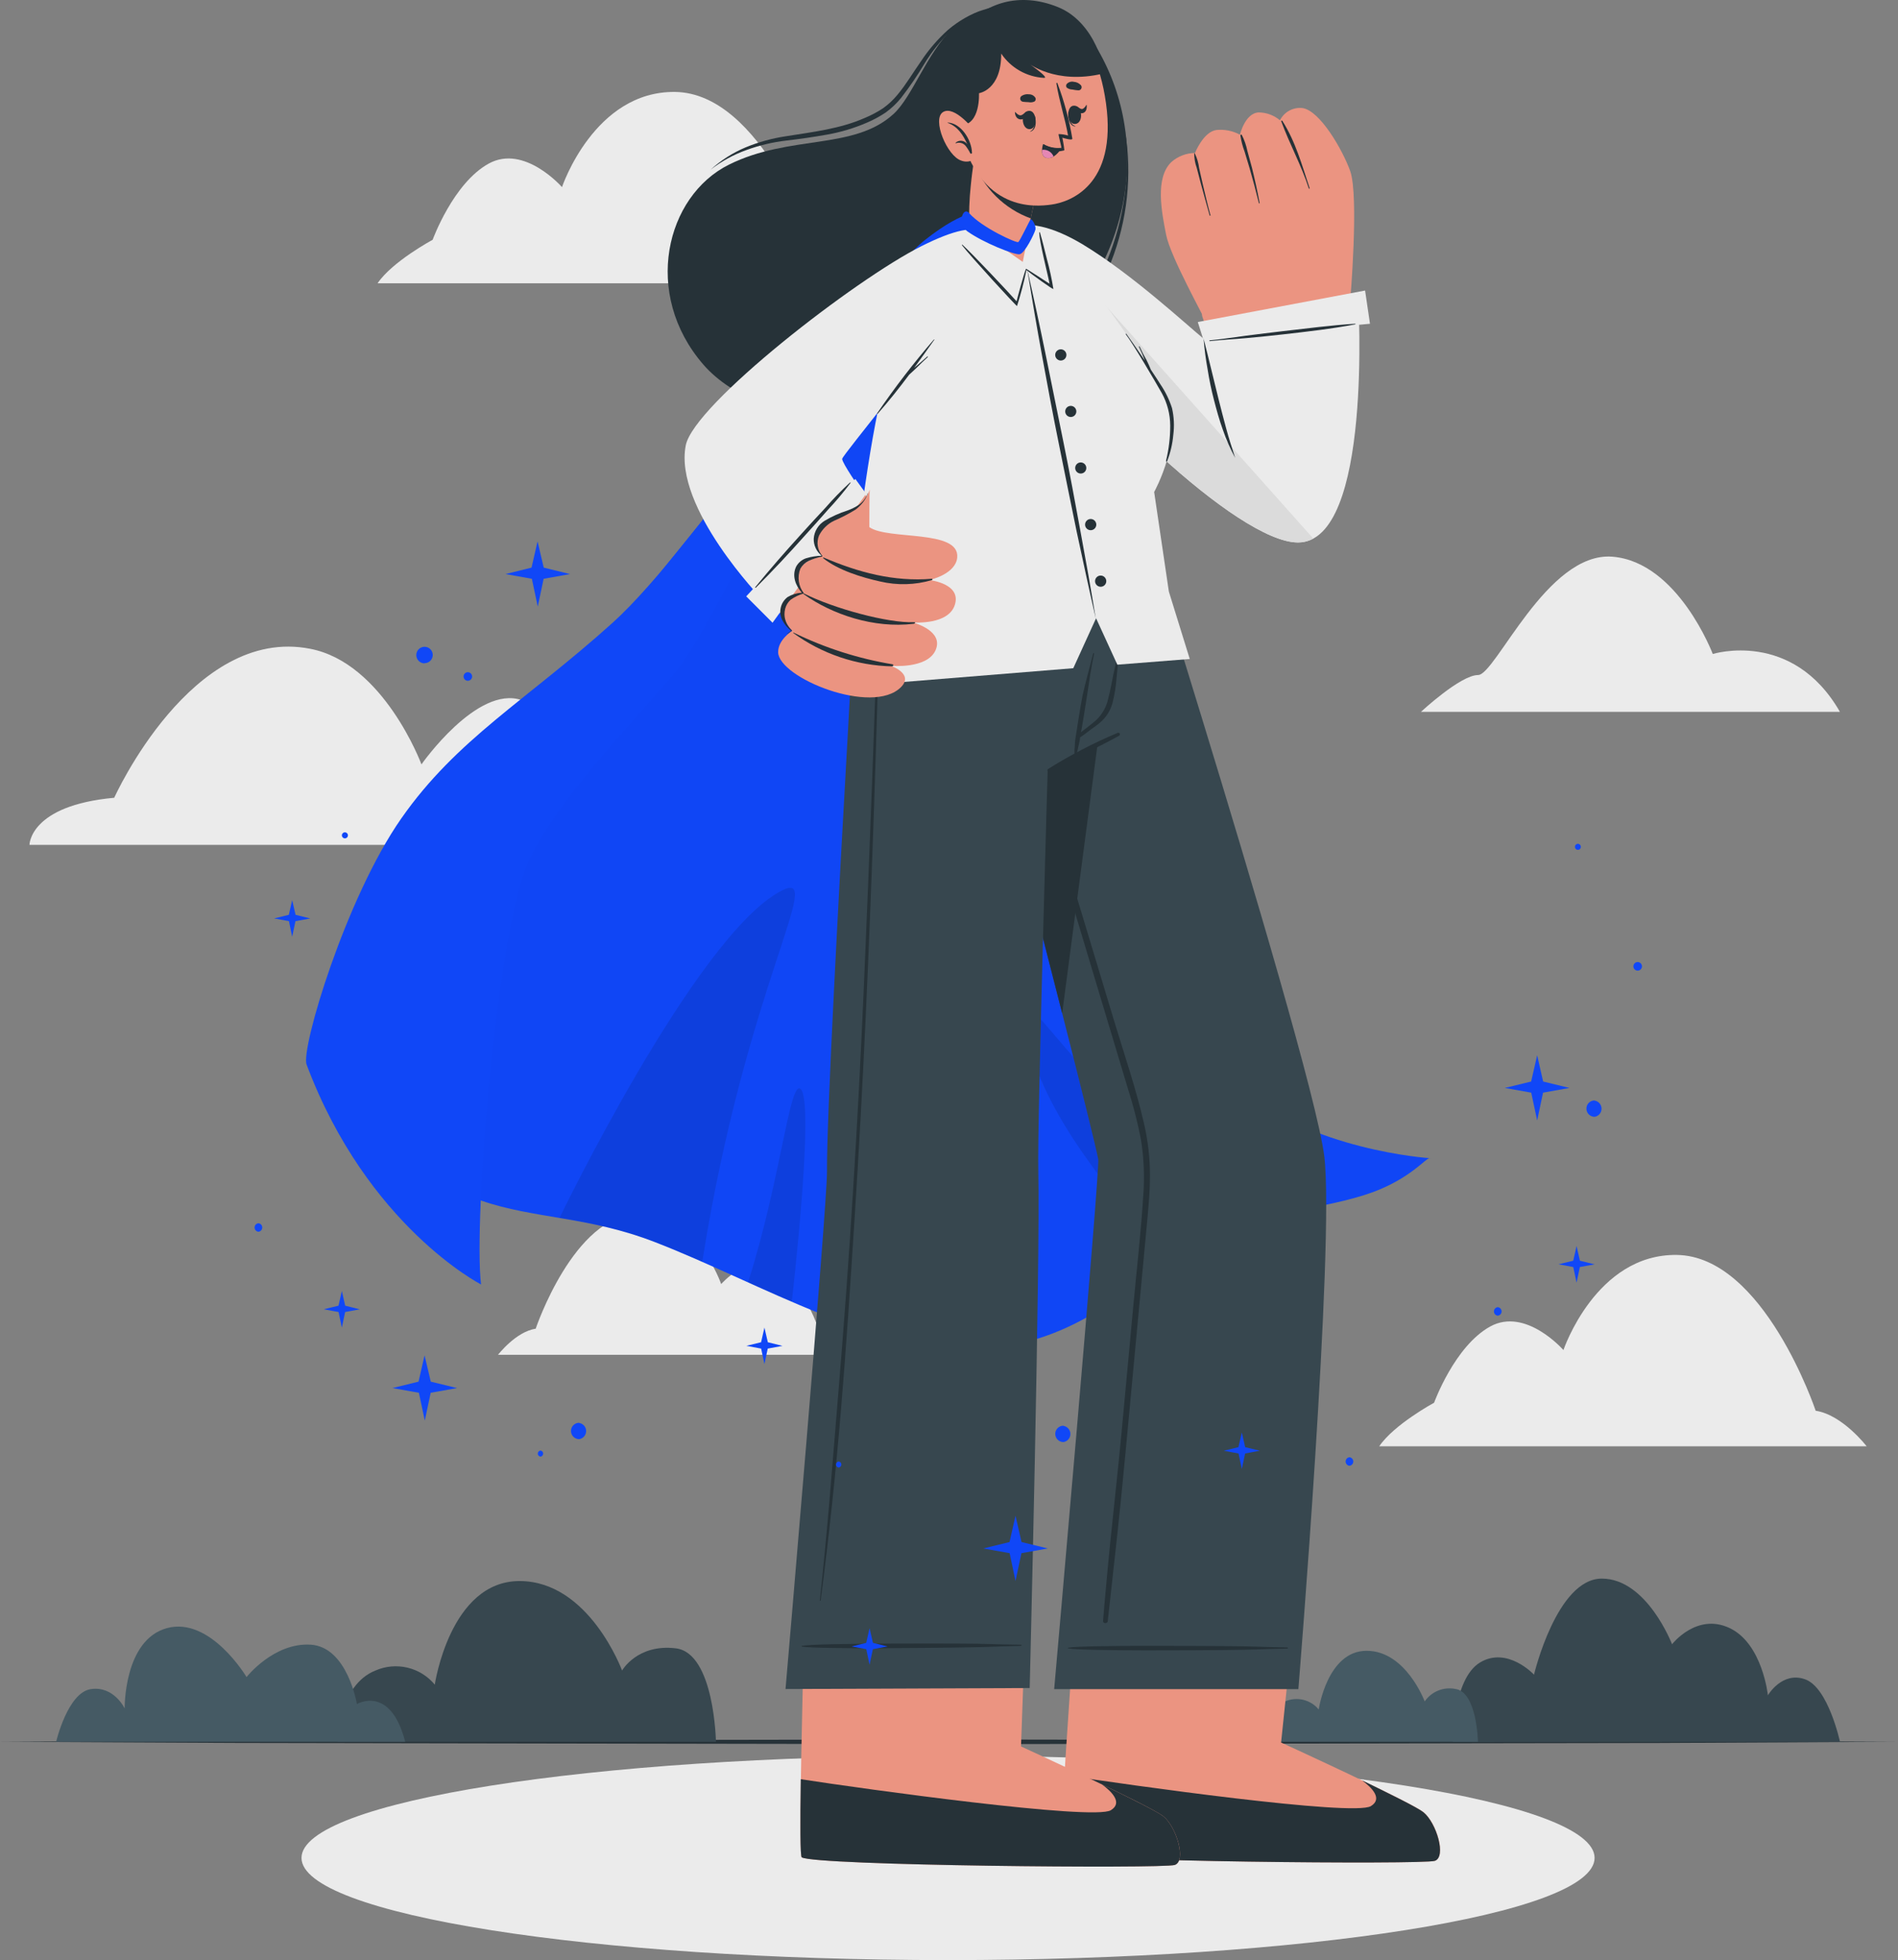 <svg width="678" height="700" viewBox="0 0 678 700" fill="none" xmlns="http://www.w3.org/2000/svg">
<rect x="0" y="0" width="678" height="700" fill="#808080" stroke="none"/>
<path d="M492.696 516.501H666.794C666.794 516.501 658.133 505.233 648.597 503.82C648.597 503.82 630.098 448.557 598.951 448.17C570.075 447.8 558.487 482.142 558.487 482.142C558.487 482.142 545.033 466.737 532.319 473.733C519.604 480.729 512.289 500.944 512.289 500.944C512.289 500.944 497.909 508.748 492.696 516.501Z" fill="#EBEBEB"/>
<path d="M230.691 301.72H10.528C10.528 301.72 10.528 287.661 40.8 284.902C40.8 284.902 68.483 223.416 110.763 231.691C137.099 236.736 150.554 272.979 150.554 272.979C150.554 272.979 170.449 244.523 186.359 250.039C202.269 255.555 211.72 285.827 211.72 285.827C211.72 285.827 228.202 293.782 230.691 301.72Z" fill="#EBEBEB"/>
<path d="M657.258 254.227H507.58C507.58 254.227 521.707 241.076 527.98 241.076C534.253 241.076 552.584 196.929 575.995 198.813C599.405 200.696 611.833 233.558 611.833 233.558C611.833 233.558 640.289 224.645 657.258 254.227Z" fill="#EBEBEB"/>
<path d="M305.917 483.841H177.899C177.899 483.841 184.273 475.55 191.354 474.524C191.354 474.524 204.993 433.892 227.848 433.589C249.089 433.32 257.616 458.58 257.616 458.58C257.616 458.58 267.454 447.262 276.856 452.442C286.257 457.622 291.571 472.438 291.571 472.438C291.571 472.438 302.082 478.14 305.917 483.841Z" fill="#EBEBEB"/>
<path d="M134.879 101.168H308.978C308.978 101.168 300.316 89.9 290.781 88.487C290.781 88.487 272.281 33.224 241.151 32.837C212.258 32.467 200.755 66.826 200.755 66.826C200.755 66.826 187.301 51.421 174.586 58.417C161.872 65.413 154.556 85.628 154.556 85.628C154.556 85.628 140.093 93.415 134.879 101.168Z" fill="#EBEBEB"/>
<path d="M338.661 700C466.216 700 569.62 683.661 569.62 663.505C569.62 643.35 466.216 627.011 338.661 627.011C211.105 627.011 107.701 643.35 107.701 663.505C107.701 683.661 211.105 700 338.661 700Z" fill="#EBEBEB"/>
<path d="M0 622.049L84.678 621.645L169.339 621.494L338.661 621.208L507.983 621.494L592.644 621.645L677.322 622.049L592.644 622.469L507.983 622.604L338.661 622.89L169.339 622.604L84.678 622.453L0 622.049Z" fill="#263238"/>
<path d="M255.749 622.049H120.517C120.517 622.049 120.819 601.868 134.122 596.587C137.723 595.013 141.739 594.654 145.562 595.564C149.385 596.474 152.807 598.604 155.313 601.632C155.313 601.632 160.728 564.633 185.585 564.633C210.442 564.633 222.214 596.587 222.214 596.587C222.214 596.587 227.663 586.984 241.437 588.666C255.211 590.347 255.749 622.049 255.749 622.049Z" fill="#37474F"/>
<path d="M657.275 622.049C657.275 622.049 653.121 602.709 644.846 599.732C636.572 596.755 631.527 605.433 631.527 605.433C631.527 605.433 629.609 586.984 617.837 581.418C606.064 575.851 597.286 587.203 597.286 587.203C597.286 587.203 588.288 563.759 572.193 563.759C556.099 563.759 547.976 598.067 547.976 598.067C547.976 598.067 538.474 587.842 528.702 593.711C518.931 599.581 518.965 622.133 518.965 622.133L657.275 622.049Z" fill="#37474F"/>
<path d="M144.751 622.05H20.047C20.047 622.05 24.167 604.475 32.425 603.231C40.682 601.986 44.534 610.126 44.534 610.126C44.534 610.126 44.164 585.606 59.67 581.435C75.176 577.264 88.075 598.925 88.075 598.925C88.075 598.925 97.762 586.564 110.947 587.355C124.132 588.145 127.496 608.562 127.496 608.562C127.496 608.562 139.437 601.482 144.751 622.05Z" fill="#455A64"/>
<path d="M527.946 622.049H451.34C451.34 622.049 451.525 610.646 459.06 607.619C461.102 606.73 463.378 606.53 465.545 607.048C467.711 607.567 469.65 608.777 471.068 610.495C471.068 610.495 474.128 589.54 488.171 589.54C502.214 589.54 508.925 607.619 508.925 607.619C510.114 605.892 511.783 604.55 513.725 603.758C515.667 602.967 517.798 602.76 519.856 603.163C527.626 604.188 527.946 622.049 527.946 622.049Z" fill="#455A64"/>
<path d="M392.074 17.582C411.65 51.218 405.024 97.921 364.358 129.454C327.359 158.145 271.86 153.941 251.242 130.194C229.378 104.967 237.787 70.037 260.39 58.802C282.17 47.972 304.874 53.757 319.152 40.74C325.98 34.501 330.706 19.583 340.393 9.913C351.207 -0.85 379.478 -3.995 392.074 17.582Z" fill="#263238"/>
<path d="M277.477 148.341C292.703 153.173 308.908 154.053 324.567 150.897C340.286 147.677 355.052 140.881 367.722 131.036C380.609 121.405 390.67 108.486 396.85 93.633C402.732 78.733 404.476 62.52 401.895 46.711C403.736 62.461 401.525 78.421 395.471 93.078C392.378 100.317 388.322 107.105 383.413 113.259C378.478 119.378 372.8 124.858 366.511 129.572C360.282 134.368 353.568 138.5 346.481 141.9C332.208 148.661 316.56 152.018 300.77 151.705C292.893 151.595 285.063 150.464 277.477 148.341Z" fill="#263238"/>
<path d="M253.848 60.586C257.723 57.587 262.048 55.219 266.663 53.573C271.236 51.902 275.989 50.773 280.824 50.209C285.701 49.638 290.578 48.948 295.439 48.074C300.367 47.203 305.176 45.758 309.767 43.768C312.084 42.778 314.302 41.573 316.394 40.169C318.448 38.68 320.297 36.927 321.893 34.956C324.921 31.045 327.712 26.956 330.252 22.712C332.782 18.551 335.834 14.731 339.333 11.343C342.878 7.974 347.011 5.284 351.526 3.405C346.809 4.967 342.44 7.429 338.661 10.654C334.965 13.976 331.71 17.757 328.973 21.905C326.131 25.941 323.659 30.196 320.565 33.879C319.049 35.717 317.296 37.346 315.351 38.723C313.341 40.04 311.213 41.166 308.994 42.086C300.148 46.022 290.276 47.132 280.622 48.679C275.722 49.42 270.928 50.747 266.344 52.631C261.756 54.553 257.531 57.243 253.848 60.586Z" fill="#263238"/>
<path d="M116.429 370.673C111.956 361.86 186.089 265.831 250.972 185.761C250.979 185.748 250.983 185.734 250.983 185.719C250.983 185.704 250.979 185.689 250.972 185.677C280.269 149.552 305.563 112.485 324.701 91.783C336.861 78.614 347.994 75.419 351.257 75.419C362.054 75.419 390.611 82.701 385.986 140.84C382.488 184.802 373.507 231.152 383.816 279.688C394.126 328.225 420.731 372.809 447.808 392.486C474.885 412.163 514.928 413.928 510.724 413.575C509.429 413.458 503.996 420.723 490.408 425.751C473.59 431.907 447.556 433.572 435.514 439.357C410.859 451.129 390.863 478.223 353.645 481.402C314.443 484.765 272.179 458.344 233.7 443.494C187.031 425.415 154.942 446.673 116.429 370.673Z" fill="#1047F7"/>
<g opacity="0.1">
<path opacity="0.1" d="M116.429 370.673C111.956 361.86 186.089 265.831 250.972 185.761C250.979 185.748 250.983 185.734 250.983 185.719C250.983 185.704 250.979 185.689 250.972 185.677C280.269 149.552 305.563 112.485 324.701 91.783C336.861 78.614 347.994 75.419 351.257 75.419C362.054 75.419 390.611 82.701 385.986 140.84C382.488 184.802 373.507 231.152 383.816 279.688C394.126 328.225 420.731 372.809 447.808 392.486C474.885 412.163 514.928 413.928 510.724 413.575C509.429 413.458 503.996 420.723 490.408 425.751C473.59 431.907 447.556 433.572 435.514 439.357C410.859 451.129 390.863 478.223 353.645 481.402C314.443 484.765 272.179 458.344 233.7 443.494C187.031 425.415 154.942 446.673 116.429 370.673Z" fill="black"/>
</g>
<path opacity="0.1" d="M250.871 450.575C245.103 448.052 239.402 445.63 233.768 443.461C222.793 439.451 211.43 436.599 199.863 434.951C199.863 434.951 248.635 334.044 278.991 318.185C295.607 309.49 266.562 351.535 250.871 450.575Z" fill="black"/>
<path opacity="0.1" d="M458.336 433.252C449.322 434.934 441.014 436.75 435.582 439.357C429.379 442.491 423.454 446.148 417.872 450.288C387.6 416.047 368.714 390.047 365.283 361.843C363.08 343.747 401.475 416.619 458.336 433.252Z" fill="black"/>
<path opacity="0.1" d="M282.859 464.836C277.629 462.6 272.415 460.262 267.218 457.924C278.755 421.934 282.018 386.045 285.903 388.837C290.141 391.897 285.903 437.491 282.859 464.836Z" fill="black"/>
<path d="M171.844 458.714C171.844 458.714 131.212 437.944 109.517 380.175C107.398 374.541 123.493 320.673 143.372 292.251C163.25 263.829 187.939 250.207 218.817 222.424C249.694 194.641 309.33 102.294 330.554 85.594C345.135 74.124 351.324 75.503 351.324 75.503C351.324 75.503 332.623 87.494 324.618 97.417C293 136.703 256.27 222.625 240.982 240.368C222.298 262.231 199.913 285.02 189.318 306.479C177.445 330.596 169.053 436.582 171.844 458.714Z" fill="#1047F7"/>
<path d="M512.524 664.565C508.285 665.944 383.85 664.817 379.276 661.841C377.594 660.747 386.692 542.787 386.692 542.787L465.871 543.292L457.63 622.302C457.63 622.302 503.795 643.391 508.521 647.192C513.247 650.993 516.778 663.186 512.524 664.565Z" fill="#EB9481"/>
<path d="M512.523 664.565C508.285 665.944 383.85 664.817 379.275 661.84C378.72 661.504 378.418 649.53 380.2 633.939C402.804 637.438 483.462 648.79 489.685 645.022C494.024 642.399 490.105 638.43 486.489 635.773C496.832 640.818 506.486 645.577 508.487 647.209C513.145 650.993 516.761 663.202 512.523 664.565Z" fill="#263238"/>
<path d="M463.802 603.247H376.568C376.568 603.247 392.999 417.527 392.309 413.962C391.435 409.404 386.288 388.735 379.427 361.826C377.274 353.418 374.97 344.353 372.548 334.918C366.057 309.573 358.875 281.875 352.636 257.758C343.268 221.65 335.953 193.598 335.953 193.598H409.867C409.867 193.598 418.495 220.91 429.342 256.446C447.035 314.198 470.68 393.679 473.069 413.003C476.802 444.301 463.802 603.247 463.802 603.247Z" fill="#37474F"/>
<path d="M459.934 588.363C446.614 588.094 450.449 587.977 437.112 587.859C430.603 587.859 387.752 587.422 381.613 588.431C381.577 588.431 381.543 588.445 381.518 588.47C381.493 588.495 381.479 588.53 381.479 588.565C381.479 588.601 381.493 588.635 381.518 588.66C381.543 588.686 381.577 588.7 381.613 588.7C387.701 589.709 430.553 589.339 437.112 589.272C450.449 589.137 446.614 589.036 459.934 588.75C459.975 588.738 460.012 588.712 460.038 588.677C460.064 588.643 460.078 588.6 460.078 588.557C460.078 588.513 460.064 588.471 460.038 588.436C460.012 588.401 459.975 588.376 459.934 588.363Z" fill="#263238"/>
<path d="M408.724 401.517C405.865 388.903 401.593 376.542 397.859 364.164C390.303 339.027 382.701 313.896 375.054 288.77C371.242 276.212 367.402 263.649 363.534 251.081C361.583 244.757 359.649 238.417 357.665 232.094C355.68 225.77 353.511 219.766 351.762 213.594C351.039 211.054 350.652 212.45 351.56 215.679C353.41 222.188 355.226 228.696 357.127 235.188C360.871 248.037 364.65 260.88 368.462 273.718C376.03 299.281 383.659 324.822 391.351 350.34C395.185 363.144 399.031 375.937 402.888 388.718C404.834 394.784 406.413 400.962 407.614 407.218C408.636 413.792 408.896 420.463 408.387 427.096C407.546 440.433 405.999 453.753 404.772 467.072C403.544 480.392 402.299 493.762 401.055 507.099C398.599 533.654 397.288 542.198 394.899 568.77C394.597 572.134 394.294 575.497 394.042 578.861C393.958 579.987 395.723 579.903 395.723 578.861C398.599 552.608 399.659 544.266 402.131 517.963C404.603 491.66 407.025 465.626 409.48 439.458C410.086 432.899 410.792 426.306 410.792 419.713C410.782 413.59 410.088 407.486 408.724 401.517Z" fill="#263238"/>
<path d="M401.475 193.682C396.346 233.389 386.558 307.841 379.427 361.86C362.76 296.422 335.953 193.682 335.953 193.682H401.475Z" fill="#263238"/>
<path d="M419.639 666.028C415.4 667.407 290.965 666.28 286.391 663.304C284.709 662.21 288.342 544.25 288.342 544.25L367.52 544.771L364.728 623.697C364.728 623.697 410.91 644.871 415.602 648.672C420.294 652.473 423.877 664.649 419.639 666.028Z" fill="#EB9481"/>
<path d="M419.638 666.028C415.4 667.407 290.965 666.28 286.39 663.303C285.835 662.967 285.819 651.312 286.054 635.402C308.657 638.9 390.577 650.252 396.8 646.485C401.139 643.862 397.22 639.893 393.604 637.235C403.947 642.281 413.601 647.04 415.602 648.672C420.26 652.439 423.876 664.649 419.638 666.028Z" fill="#263238"/>
<path d="M407.479 193.682C407.479 193.682 405.797 228.999 397.674 257.068C397.035 259.389 396.329 261.659 395.572 263.795C388.153 266.792 381.021 270.457 374.264 274.744C374.264 274.744 373.406 303.216 372.582 334.951C371.64 370.42 370.665 410.01 370.9 418.402C371.64 449.801 367.823 602.843 367.823 602.843L280.605 603.196C280.605 603.196 295.523 429.972 295.422 418.486C295.254 399.986 299.643 318.268 303.04 258.716C305.025 222.037 306.707 193.682 306.707 193.682H407.479Z" fill="#37474F"/>
<path d="M364.762 587.387C351.442 587.169 355.277 587.034 341.94 586.967C335.432 586.967 292.58 586.748 286.441 587.774C286.307 587.774 286.307 588.026 286.441 588.043C292.529 589.035 335.381 588.48 341.94 588.379C355.26 588.194 351.425 588.11 364.745 587.774C364.787 587.764 364.825 587.74 364.853 587.706C364.88 587.672 364.896 587.63 364.898 587.587C364.9 587.543 364.888 587.5 364.863 587.464C364.839 587.428 364.803 587.401 364.762 587.387Z" fill="#263238"/>
<path d="M314.073 206.329C312.475 254.983 310.709 303.637 308.59 352.274C306.471 400.912 303.461 449.818 299.374 498.59C297.104 525.784 295.792 544.418 292.866 571.546C292.866 571.73 293.118 571.798 293.152 571.546C299.492 523.278 302.183 483.235 305.311 434.665C308.439 386.095 310.541 337.458 312.206 288.821C313.148 261.307 313.888 233.793 314.678 206.279C314.695 205.892 314.09 205.942 314.073 206.329Z" fill="#263238"/>
<path d="M399.205 261.744C390.536 265.367 382.196 269.733 374.281 274.795C373.961 274.997 374.197 275.484 374.533 275.316C382.942 271.229 391.536 267.294 399.76 262.753C399.894 262.68 399.993 262.556 400.035 262.409C400.078 262.263 400.06 262.105 399.987 261.971C399.913 261.837 399.79 261.738 399.643 261.696C399.496 261.653 399.339 261.671 399.205 261.744Z" fill="#263238"/>
<path d="M399.676 231.74C399.104 234.835 398.347 237.896 397.691 240.99C397.035 244.085 396.598 246.826 395.824 249.685C395.205 252.449 393.804 254.977 391.788 256.967C390.645 258.027 389.4 258.952 388.189 259.927C387.533 260.448 386.827 260.953 386.154 261.474C386.238 261.071 386.306 260.65 386.39 260.23L386.995 256.698C387.432 254.091 387.853 251.468 388.24 248.861C389.03 243.715 389.753 238.518 390.83 233.422C390.832 233.383 390.821 233.344 390.798 233.312C390.776 233.281 390.742 233.258 390.705 233.248C390.667 233.238 390.627 233.241 390.591 233.258C390.556 233.274 390.527 233.303 390.51 233.338C389.232 238.383 387.819 243.429 386.692 248.474C386.154 250.963 384.203 263.291 384.102 264.165C384.001 265.04 383.951 265.965 383.917 266.873C383.791 267.788 383.791 268.716 383.917 269.631C383.917 269.849 384.237 269.816 384.338 269.631C384.718 268.778 384.983 267.879 385.128 266.957C385.347 266.065 385.549 265.174 385.717 264.283C385.717 263.963 385.818 263.627 385.851 263.307C387.062 262.567 388.206 261.626 389.333 260.768C390.46 259.91 391.805 259.086 392.965 258.043C395.098 256.234 396.639 253.826 397.389 251.131C398.13 248.225 398.614 245.259 398.835 242.268C399.222 238.77 399.508 235.255 400.012 231.757C400.029 231.606 399.726 231.522 399.676 231.74Z" fill="#263238"/>
<path d="M366.158 104.598C390.594 143.733 451.727 201.116 468.158 190.369C488.339 177.251 482.352 114.436 482.133 103.673C481.999 96.138 426.634 105.523 429.494 113.074C431.175 117.649 432.588 123.619 431.461 123.064C427.929 121.382 420.462 111.745 386.911 88.924C368.226 76.26 349.979 78.682 366.158 104.598Z" fill="#EB9481"/>
<path d="M465.265 38.588C463.639 38.405 461.995 38.727 460.558 39.509C459.12 40.291 457.957 41.496 457.226 42.961C455.108 41.172 452.431 40.178 449.658 40.152C444.747 40.337 442.931 48.107 442.931 48.107C440.36 46.715 437.43 46.129 434.522 46.425C429.847 47.064 426.87 54.632 426.87 54.632C423.773 54.661 420.789 55.801 418.461 57.844C412.474 63.546 415.013 75.907 416.544 83.777C418.074 91.648 429.796 112.553 431.68 116.774L482.319 107.373C482.319 107.373 485.497 70.105 482.319 61.09C479.594 53.489 471.521 39.496 465.265 38.588Z" fill="#EB9481"/>
<path d="M458.067 43.162C462.793 50.562 465.08 58.954 467.821 67.195C467.835 67.233 467.833 67.275 467.815 67.311C467.798 67.347 467.767 67.375 467.729 67.388C467.691 67.402 467.649 67.399 467.613 67.382C467.577 67.365 467.549 67.334 467.536 67.296C464.895 59.055 460.657 51.453 457.697 43.347C457.673 43.298 457.669 43.241 457.686 43.189C457.703 43.137 457.741 43.094 457.79 43.07C457.839 43.045 457.896 43.041 457.948 43.059C458 43.076 458.043 43.113 458.067 43.162Z" fill="#263238"/>
<path d="M443.57 48.141C444.497 49.946 445.171 51.87 445.572 53.859C446.143 55.911 446.704 57.962 447.253 60.014C448.262 64.129 449.165 68.277 449.961 72.459C449.961 72.644 449.726 72.745 449.675 72.459C448.666 68.356 447.59 64.269 446.412 60.199C445.824 58.164 445.202 56.146 444.579 54.111C443.873 52.242 443.371 50.303 443.083 48.326C443.091 48.274 443.114 48.225 443.147 48.184C443.181 48.144 443.224 48.113 443.274 48.094C443.323 48.075 443.376 48.07 443.428 48.078C443.48 48.086 443.529 48.108 443.57 48.141Z" fill="#263238"/>
<path d="M426.803 54.8C427.602 56.422 428.12 58.168 428.333 59.964C428.754 61.847 429.174 63.748 429.611 65.631C430.503 69.398 431.377 73.165 432.403 76.899C432.403 76.939 432.387 76.978 432.359 77.006C432.33 77.034 432.292 77.05 432.252 77.05C432.212 77.05 432.173 77.034 432.145 77.006C432.116 76.978 432.1 76.939 432.1 76.899C431.058 73.115 429.965 69.331 428.955 65.547C428.451 63.68 427.963 61.813 427.492 59.93C426.89 58.27 426.588 56.516 426.601 54.75C426.615 54.734 426.634 54.722 426.654 54.716C426.675 54.71 426.696 54.709 426.717 54.715C426.738 54.72 426.757 54.73 426.772 54.745C426.787 54.761 426.798 54.78 426.803 54.8Z" fill="#263238"/>
<path d="M429.14 116.656L485.177 106.447C485.177 106.447 490.492 193.732 463.651 193.732C442.107 193.732 386.087 139.259 367.335 108.886C348.583 78.513 365.367 74.376 386.843 87.326C404.351 97.887 424.028 116.118 429.948 120.961L429.14 116.656Z" fill="#EBEBEB"/>
<path d="M429.746 120.945L489.382 115.63L487.633 103.757L427.879 115.008L429.746 120.945Z" fill="#EBEBEB"/>
<path d="M469.133 192.337C467.455 193.261 465.567 193.742 463.651 193.732C442.107 193.732 386.087 139.259 367.335 108.886C354.284 87.763 358.438 79.338 369.404 80.515L469.133 192.337Z" fill="#DBDBDB"/>
<path d="M429.948 120.945L431.31 126.31L432.622 131.658L435.245 142.354C436.137 145.903 437.045 149.452 438.004 152.983C438.491 154.749 438.979 156.515 439.551 158.264C440.123 160.013 440.661 161.745 441.233 163.528C439.485 160.291 438.005 156.916 436.809 153.437C435.548 149.956 434.573 146.391 433.648 142.825C432.723 139.26 431.966 135.627 431.394 131.995C430.724 128.339 430.241 124.651 429.948 120.945Z" fill="#263238"/>
<path d="M484.085 115.614C475.407 116.169 466.745 117.296 458.101 118.288C453.812 118.793 449.507 119.314 445.218 119.869C440.93 120.424 436.507 121.147 432.117 121.551C431.966 121.551 431.966 121.837 432.117 121.82C436.541 121.349 440.997 121.13 445.437 120.727C449.877 120.323 454.031 119.903 458.336 119.415C466.93 118.439 475.592 117.464 484.101 115.833C484.27 115.85 484.219 115.597 484.085 115.614Z" fill="#263238"/>
<path d="M425.003 235.34L417.536 211.256L412.289 175.704C412.289 175.704 423.372 155.774 416.611 141.664C413.248 134.517 383.53 90.151 371.203 81.406C359.599 73.199 343.016 82.348 336.878 88.957C313.333 114.453 308.153 177.167 300.4 245.363L383.396 238.636L391.536 220.792L399.137 237.375L425.003 235.34Z" fill="#EBEBEB"/>
<path d="M418.663 145.751C417.708 142.768 416.332 139.936 414.576 137.342C413.988 136.384 412.676 134.382 411.112 132.028C410.658 130.901 410.153 129.774 409.598 128.664C408.676 127.079 407.84 125.445 407.092 123.77C407.079 123.737 407.053 123.71 407.02 123.696C406.987 123.682 406.949 123.681 406.916 123.695C406.882 123.708 406.855 123.734 406.841 123.767C406.827 123.8 406.827 123.838 406.84 123.871C407.635 125.477 408.347 127.121 408.976 128.799C406.335 124.897 403.544 120.878 402.35 119.23C402.249 119.095 402.03 119.23 402.131 119.364C404.67 122.593 412.995 136.787 415.013 140.386C416.973 143.947 418.008 147.943 418.024 152.008C418.031 156.211 417.534 160.401 416.544 164.486C416.443 164.84 416.796 165.008 416.931 164.671C418.098 161.691 418.834 158.559 419.117 155.371C419.539 152.163 419.385 148.905 418.663 145.751Z" fill="#263238"/>
<path d="M345.892 100.494C338.392 112.082 301.51 158.415 300.215 162.72C298.92 167.026 310.155 176.73 310.087 178.512C309.835 185.727 296.919 234.465 290.444 229.941C281.901 223.988 241.403 181.169 245.221 160.988C249.039 140.807 327.443 88.671 340.057 83.895C352.67 79.119 353.292 89.075 345.892 100.494Z" fill="#EB9481"/>
<path d="M272.247 214.015L307.312 174.728C307.312 174.728 300.803 165.293 300.837 163.898C300.871 162.502 333.144 124.258 345.573 103.353C358.001 82.449 352.922 75.991 329.175 87.898C305.428 99.805 247.861 144.439 244.968 159.037C240.562 181.304 272.247 214.015 272.247 214.015Z" fill="#EBEBEB"/>
<path d="M266.562 212.972L275.964 222.39L309.398 176.359L305.546 171.045L266.562 212.972Z" fill="#EBEBEB"/>
<path d="M303.612 172.34C300.522 175.186 297.591 178.201 294.833 181.371C291.94 184.415 289.132 187.543 286.306 190.638C280.639 196.877 275.123 203.167 269.791 209.692C269.767 209.719 269.754 209.755 269.756 209.791C269.757 209.827 269.773 209.861 269.8 209.886C269.827 209.91 269.862 209.923 269.898 209.922C269.934 209.92 269.969 209.904 269.993 209.877C275.997 203.89 281.766 197.718 287.416 191.378C290.242 188.266 293.05 185.155 295.825 181.977C298.666 178.952 301.338 175.774 303.831 172.458C303.898 172.357 303.713 172.256 303.612 172.34Z" fill="#263238"/>
<path d="M331.244 127.319C329.848 128.564 328.452 129.791 327.039 130.968L326.535 131.406C328.99 128.042 331.401 124.679 333.767 121.315C333.767 121.315 333.682 121.147 333.632 121.214C326.366 129.624 319.583 138.439 313.316 147.618C313.308 147.644 313.309 147.673 313.317 147.699C313.326 147.725 313.342 147.748 313.364 147.764C313.386 147.78 313.413 147.79 313.44 147.791C313.468 147.792 313.495 147.784 313.518 147.769C317.47 143.296 321.187 138.604 324.769 133.811C325.66 133.037 326.451 132.23 327.359 131.406C328.688 130.077 330.05 128.782 331.429 127.504C331.563 127.386 331.362 127.218 331.244 127.319Z" fill="#263238"/>
<path d="M321.843 245.397C326.585 240.638 318.244 237.779 318.244 237.779C318.244 237.779 331.227 238.989 334.204 232.195C337.181 225.401 326.871 222.542 326.148 222.306C326.838 222.306 338.795 223.164 341.082 216.016C343.454 208.583 332.673 207.237 332.001 207.153C332.673 207.002 341.435 204.883 341.94 199.064C342.798 188.973 317.184 192.976 310.541 188.25C310.541 188.25 310.541 175.267 310.676 174.88C310.676 174.88 308.842 180.312 304.655 182.431C299.458 185.071 294.682 186.955 292.983 190.033C292.168 191.389 291.811 192.972 291.965 194.547C292.12 196.122 292.777 197.606 293.841 198.778C293.841 198.778 286.744 199.333 284.759 204.9C283.75 207.776 287.433 211.93 287.433 211.93C287.433 211.93 281.766 212.619 280.319 217.681C279.142 221.718 283.01 225.266 283.01 225.266C283.01 225.266 277.881 228.445 277.965 232.969C278.234 242.067 311.634 255.673 321.843 245.397Z" fill="#EB9481"/>
<path d="M283.481 225.922C283.364 225.922 283.28 226.006 283.38 226.073C293.667 233.544 305.988 237.698 318.698 237.98C319.102 237.98 319.287 237.324 318.832 237.24C306.562 235.202 294.654 231.389 283.481 225.922Z" fill="#263238"/>
<path d="M287.181 211.946C287.046 211.946 286.945 212.098 287.063 212.182C297.305 219.481 312.172 224.476 326.316 222.777C326.804 222.777 327.191 222.188 326.619 222.205C317.133 222.609 297.558 217.21 287.181 211.946Z" fill="#263238"/>
<path d="M332.875 206.699C319.253 207.809 306.639 204.429 294.194 199.098C294.043 199.098 293.959 199.266 294.076 199.367C299.458 203.638 307.749 206.195 314.376 207.658C320.48 209.101 326.855 208.933 332.875 207.17C333.161 207.103 333.178 206.683 332.875 206.699Z" fill="#263238"/>
<path d="M282.59 225.299C280.134 223.214 278.116 220.355 278.907 216.991C279.25 215.465 280.134 214.115 281.396 213.191C282.932 212.289 284.662 211.77 286.441 211.677C284.154 209.137 282.808 205.522 284.44 202.276C285.231 200.874 286.523 199.823 288.055 199.333C289.831 198.803 291.669 198.514 293.521 198.475C292.604 197.746 291.87 196.813 291.376 195.75C290.883 194.688 290.644 193.524 290.679 192.353C290.77 191.066 291.167 189.819 291.837 188.717C292.507 187.614 293.43 186.687 294.53 186.013C297.111 184.462 299.866 183.22 302.737 182.313C304.201 181.788 305.596 181.088 306.891 180.228C308.267 179.226 309.315 177.839 309.902 176.242C310.02 175.956 310.053 176.242 309.902 176.477C309.507 177.559 308.939 178.57 308.22 179.471C307.464 180.415 306.594 181.262 305.63 181.993C303.157 183.513 300.577 184.851 297.911 185.996C295.599 187.125 293.72 188.98 292.563 191.277C292.072 192.475 291.923 193.785 292.134 195.062C292.345 196.339 292.907 197.532 293.757 198.509C293.757 198.509 293.757 198.778 293.605 198.795C291.973 199.098 290.385 199.607 288.88 200.308C287.631 200.913 286.593 201.88 285.903 203.083C285.324 204.539 285.138 206.121 285.366 207.671C285.593 209.222 286.225 210.684 287.198 211.912C285.464 212.393 283.829 213.179 282.371 214.233C281.458 215.076 280.805 216.161 280.487 217.361C280.123 218.745 280.15 220.203 280.566 221.572C280.981 222.941 281.769 224.167 282.842 225.114C282.853 225.147 282.853 225.183 282.842 225.215C282.853 225.248 282.853 225.284 282.842 225.316C282.842 225.316 281.16 226.393 281.16 226.426C281.16 226.46 281.16 226.426 281.16 226.325C281.614 225.953 282.092 225.611 282.59 225.299Z" fill="#263238"/>
<path d="M346.245 81.238C346.733 83.206 361.247 95.516 370.244 94.995C373.171 94.81 367.94 79.153 367.94 79.153L368.193 77.975L371.708 61.359L352.115 49.082L349.273 47.4C349.273 47.4 348.617 52.008 347.843 57.76C347.843 58.029 347.759 58.298 347.725 58.584C347.692 58.87 347.624 59.206 347.591 59.509C347.473 60.367 347.339 61.191 347.238 62.116C347.137 63.041 347.069 63.428 347.002 64.134C346.935 64.841 346.851 65.53 346.784 66.219C346.25 71.207 346.07 76.225 346.245 81.238Z" fill="#EB9481"/>
<path d="M347.843 57.811C349.569 62.449 352.283 66.656 355.797 70.141C359.31 73.626 363.54 76.305 368.193 77.992L371.708 61.376L352.115 49.082L349.273 47.4C349.273 47.4 348.617 52.059 347.843 57.811Z" fill="#263238"/>
<path d="M395.084 36.889C399.171 66.421 381.95 72.207 375.576 73.064C369.807 73.872 350.013 75.823 342.899 46.879C335.785 17.936 348.23 6.701 361.398 4.195C374.567 1.69 390.998 7.357 395.084 36.889Z" fill="#EB9481"/>
<path d="M385.111 32.264C384.428 32.212 383.748 32.116 383.077 31.978C382.347 31.974 381.638 31.732 381.058 31.289C380.912 31.105 380.833 30.877 380.833 30.641C380.833 30.406 380.912 30.178 381.058 29.994C381.374 29.649 381.776 29.396 382.222 29.26C382.669 29.123 383.144 29.11 383.598 29.22C384.555 29.285 385.451 29.712 386.104 30.414C386.251 30.587 386.343 30.8 386.367 31.025C386.391 31.251 386.347 31.478 386.239 31.678C386.132 31.878 385.967 32.041 385.766 32.145C385.565 32.25 385.337 32.291 385.111 32.264Z" fill="#263238"/>
<path d="M365.367 36.334C366.057 36.452 366.729 36.435 367.419 36.485C368.132 36.639 368.876 36.556 369.538 36.25C369.729 36.113 369.869 35.916 369.936 35.691C370.003 35.466 369.993 35.225 369.908 35.005C369.673 34.599 369.335 34.261 368.927 34.028C368.519 33.794 368.057 33.673 367.587 33.677C366.639 33.538 365.673 33.761 364.88 34.299C364.703 34.434 364.57 34.616 364.495 34.825C364.421 35.034 364.409 35.26 364.46 35.476C364.512 35.691 364.625 35.887 364.786 36.04C364.947 36.192 365.149 36.294 365.367 36.334Z" fill="#263238"/>
<path d="M369.69 41.531C369.69 41.531 369.538 41.632 369.538 41.716C369.79 43.734 369.74 46.089 367.974 46.93C367.974 46.93 367.974 47.047 367.974 47.031C370.194 46.526 370.245 43.398 369.69 41.531Z" fill="#263238"/>
<path d="M367.688 39.58C364.408 39.58 364.745 46.173 367.789 46.122C370.833 46.072 370.429 39.547 367.688 39.58Z" fill="#263238"/>
<path d="M366.427 40.001C365.872 40.388 365.334 41.077 364.661 41.178C363.988 41.279 363.231 40.657 362.676 40.018H362.559C362.559 41.262 363.164 42.524 364.509 42.641C365.855 42.759 366.561 41.599 366.814 40.321C366.864 40.169 366.645 39.833 366.427 40.001Z" fill="#263238"/>
<path d="M381.698 39.95C381.698 39.95 381.849 39.95 381.866 40.118C381.866 42.153 382.253 44.474 384.119 45.063V45.181C381.849 44.962 381.395 41.884 381.698 39.95Z" fill="#263238"/>
<path d="M383.413 37.747C386.659 37.36 387.214 43.886 384.186 44.255C381.159 44.626 380.705 38.083 383.413 37.747Z" fill="#263238"/>
<path d="M384.809 38.066C385.347 38.369 385.919 38.958 386.491 38.941C387.062 38.924 387.668 38.184 388.071 37.461H388.172C388.324 38.706 388.021 40.034 386.827 40.387C385.633 40.74 384.859 39.681 384.472 38.47C384.439 38.319 384.59 37.949 384.809 38.066Z" fill="#263238"/>
<path d="M379.494 49.166C379.494 49.166 380.1 52.159 380.201 53.589C380.201 53.724 379.864 53.808 379.377 53.875C378.169 54.179 376.901 54.142 375.713 53.768C374.525 53.394 373.465 52.697 372.65 51.756C372.636 51.728 372.632 51.696 372.637 51.665C372.642 51.634 372.657 51.606 372.679 51.584C372.701 51.561 372.73 51.547 372.761 51.541C372.791 51.536 372.823 51.541 372.851 51.554C374.75 52.68 376.962 53.164 379.158 52.933C379.242 52.529 377.947 47.888 378.166 47.888C379.306 47.903 380.438 48.078 381.529 48.409C380.436 42.119 378.351 36.065 377.359 29.792C377.359 29.573 377.644 29.489 377.712 29.674C380.149 36.101 381.94 42.754 383.06 49.536C383.077 50.259 380.083 49.368 379.494 49.166Z" fill="#263238"/>
<path d="M379.192 52.782C378.537 54.052 377.564 55.13 376.366 55.91C375.705 56.312 374.935 56.501 374.163 56.448C372.481 56.314 372.162 54.767 372.229 53.522C372.27 52.815 372.394 52.115 372.599 51.437C374.595 52.583 376.906 53.054 379.192 52.782Z" fill="#263238"/>
<path d="M376.366 55.91C375.705 56.312 374.935 56.501 374.163 56.448C372.481 56.314 372.162 54.767 372.229 53.522C373.087 53.393 373.963 53.559 374.715 53.993C375.466 54.427 376.048 55.103 376.366 55.91Z" fill="#E587B4"/>
<path d="M343.252 44.777C350.349 44.474 349.71 33.29 349.71 33.29C349.71 33.29 357.732 32.147 357.648 19.13C359.347 21.656 361.609 23.754 364.255 25.26C366.902 26.766 369.861 27.638 372.901 27.808C375.239 28.026 367.183 22.443 367.183 22.443C367.183 22.443 376.887 30.364 393.941 26.294C395.151 25.991 391.62 7.979 377.795 2.48C363.971 -3.019 351.997 1.118 344.16 10.065C344.16 10.065 334.506 15.11 333.867 24.562C333.228 34.014 340.493 44.878 343.252 44.777Z" fill="#263238"/>
<path d="M347.944 46.458C347.944 46.458 340.964 37.494 336.878 40.017C332.791 42.54 338.341 55.775 343.386 57.356C344.019 57.604 344.695 57.722 345.374 57.703C346.054 57.683 346.722 57.526 347.339 57.242C347.956 56.958 348.51 56.552 348.966 56.048C349.423 55.545 349.773 54.954 349.996 54.312L347.944 46.458Z" fill="#EB9481"/>
<path d="M338.56 43.768C338.56 43.768 338.476 43.885 338.56 43.902C342.108 45.13 344.093 48.258 345.539 51.537C345.321 51.2 345.032 50.914 344.693 50.699C344.354 50.485 343.972 50.346 343.574 50.293C343.175 50.24 342.77 50.275 342.387 50.394C342.003 50.513 341.65 50.714 341.352 50.982C341.268 50.982 341.352 51.184 341.453 51.167C342.053 50.938 342.709 50.903 343.33 51.066C343.952 51.228 344.506 51.582 344.917 52.076C345.57 52.905 346.134 53.802 346.599 54.75C346.784 55.052 347.339 54.85 347.204 54.497C347.07 49.99 343.336 43.969 338.56 43.768Z" fill="#263238"/>
<path d="M366.881 95.903C369.269 106.246 371.489 116.64 373.608 127.016C375.727 137.393 377.829 147.837 379.948 158.23C382.067 168.624 384.001 179.084 385.919 189.528L388.761 205.186C389.652 210.433 390.594 215.646 391.435 220.894C390.224 215.73 389.114 210.534 387.954 205.354L384.59 189.781C382.421 179.387 380.369 168.96 378.25 158.567C376.131 148.173 374.197 137.712 372.279 127.269C370.362 116.825 368.596 106.347 366.881 95.903Z" fill="#263238"/>
<path d="M380.89 126.31C380.978 126.697 380.949 127.101 380.806 127.472C380.664 127.842 380.414 128.162 380.09 128.39C379.765 128.619 379.38 128.745 378.983 128.754C378.586 128.763 378.196 128.654 377.862 128.44C377.527 128.227 377.264 127.919 377.105 127.555C376.946 127.191 376.898 126.789 376.969 126.398C377.039 126.008 377.224 125.647 377.5 125.362C377.776 125.076 378.131 124.88 378.519 124.796C379.034 124.686 379.571 124.783 380.015 125.066C380.459 125.35 380.773 125.797 380.89 126.31Z" fill="#263238"/>
<path d="M384.439 146.508C384.523 146.892 384.492 147.292 384.349 147.658C384.206 148.024 383.957 148.339 383.634 148.563C383.312 148.788 382.93 148.912 382.537 148.919C382.144 148.926 381.758 148.817 381.427 148.604C381.097 148.392 380.837 148.086 380.68 147.725C380.524 147.365 380.478 146.966 380.548 146.579C380.618 146.193 380.802 145.836 381.076 145.554C381.349 145.271 381.7 145.077 382.084 144.994C382.597 144.884 383.133 144.982 383.574 145.265C384.015 145.549 384.326 145.996 384.439 146.508Z" fill="#263238"/>
<path d="M388.004 166.723C388.084 167.106 388.049 167.504 387.904 167.868C387.758 168.231 387.508 168.544 387.186 168.765C386.863 168.987 386.482 169.109 386.09 169.114C385.699 169.12 385.315 169.01 384.986 168.797C384.657 168.585 384.398 168.28 384.242 167.921C384.086 167.562 384.039 167.165 384.108 166.779C384.178 166.394 384.359 166.038 384.63 165.755C384.902 165.473 385.25 165.277 385.633 165.192C385.889 165.136 386.154 165.13 386.412 165.177C386.671 165.223 386.917 165.32 387.138 165.463C387.358 165.605 387.548 165.79 387.697 166.006C387.846 166.222 387.95 166.466 388.004 166.723Z" fill="#263238"/>
<path d="M391.569 186.922C391.654 187.309 391.622 187.713 391.477 188.081C391.332 188.45 391.08 188.768 390.755 188.993C390.429 189.219 390.044 189.343 389.647 189.35C389.251 189.357 388.862 189.245 388.529 189.031C388.196 188.816 387.934 188.507 387.777 188.143C387.62 187.779 387.574 187.377 387.646 186.987C387.717 186.597 387.903 186.238 388.18 185.954C388.456 185.669 388.81 185.474 389.198 185.391C389.715 185.281 390.255 185.381 390.699 185.667C391.144 185.954 391.456 186.405 391.569 186.922Z" fill="#263238"/>
<path d="M395.135 207.119C395.219 207.506 395.187 207.91 395.042 208.279C394.897 208.647 394.646 208.965 394.32 209.191C393.994 209.417 393.609 209.541 393.213 209.547C392.817 209.554 392.427 209.443 392.094 209.228C391.761 209.013 391.5 208.704 391.342 208.34C391.185 207.976 391.14 207.574 391.211 207.184C391.283 206.795 391.469 206.435 391.745 206.151C392.021 205.867 392.376 205.671 392.763 205.589C393.281 205.479 393.82 205.578 394.265 205.865C394.709 206.151 395.022 206.602 395.135 207.119Z" fill="#263238"/>
<path d="M368.108 79.606L365.35 93.532L346.178 80.178L342.596 86.3C342.596 86.3 363.248 109.357 363.13 108.163L366.359 96.004L375.525 102.311L371.236 82.936L368.108 79.606Z" fill="#EBEBEB"/>
<path d="M373.978 92.539C373.171 89.378 372.431 86.149 371.472 83.02C371.472 82.903 371.254 82.886 371.237 83.02C371.237 86.249 374.382 98.375 374.92 101.335C374.533 101.066 366.511 95.853 366.511 95.97C365.687 97.955 363.299 106.818 363.148 107.608C359.868 103.942 347.507 90.79 343.824 87.427C343.804 87.402 343.775 87.387 343.743 87.383C343.712 87.38 343.68 87.39 343.656 87.41C343.631 87.43 343.616 87.459 343.612 87.491C343.609 87.522 343.619 87.554 343.639 87.578C346.666 91.53 363.114 109.441 363.299 109.29C364.645 105.069 365.768 100.78 366.662 96.441C368.092 97.635 376.35 103.673 376.282 103.168C375.71 99.586 374.94 96.037 373.978 92.539Z" fill="#263238"/>
<path d="M346.145 76.059C344.042 73.62 341.722 79.876 345.59 82.635C351.324 86.721 362.323 91.043 364.19 90.808C366.057 90.573 369.488 83.459 369.858 82.046C370.228 80.633 368.613 77.993 368.176 78.363C367.739 78.733 364.392 86.032 363.736 86.452C363.08 86.873 350.685 81.272 346.145 76.059Z" fill="#1047F7"/>
<path d="M364.913 550.708L374.298 552.995L364.88 554.677L362.761 564.616L360.659 554.677L351.241 552.995L360.625 550.708L362.761 541.324L364.913 550.708ZM151.663 484.042L149.511 493.426L140.21 495.714L149.628 497.395L151.747 507.318L153.85 497.395L163.268 495.714L153.883 493.426L151.663 484.042ZM551.238 386.246L549.102 376.879L546.95 386.246L537.565 388.534L546.983 390.215L549.102 400.138L551.205 390.215L560.623 388.534L551.238 386.246ZM192.026 193.346L189.873 202.713L180.573 205.017L189.991 206.699L192.093 216.622L194.196 206.699L203.614 205.017L194.229 202.713L192.026 193.346ZM563.179 444.991L561.985 450.238L556.738 451.516L562.002 452.492L563.179 458.059L564.356 452.492L569.62 451.533L564.373 450.238L563.179 444.991ZM273.071 474.12L271.877 479.35L266.63 480.628L271.894 481.62L273.071 487.17L274.248 481.62L279.512 480.645L274.282 479.35L273.071 474.12ZM443.604 511.573L442.393 516.82L437.163 518.098L442.427 519.074L443.604 524.624L444.781 519.074L450.045 518.098L444.798 516.82L443.604 511.573ZM310.625 581.468L309.431 586.715L304.184 587.993L309.448 588.969L310.625 594.518L311.803 588.969L317.067 587.993L311.836 586.715L310.625 581.468ZM122.114 461.052L120.92 466.299L115.673 467.577L120.937 468.553L122.114 474.12L123.292 468.553L128.556 467.594L123.308 466.299L122.114 461.052ZM104.371 321.464L103.177 326.711L97.93 327.989L103.211 328.965L104.371 334.531L105.549 328.965L110.83 328.006L105.582 326.711L104.371 321.464ZM482.05 520.419C481.674 520.459 481.326 520.636 481.073 520.917C480.82 521.198 480.679 521.563 480.679 521.941C480.679 522.319 480.82 522.684 481.073 522.965C481.326 523.246 481.674 523.424 482.05 523.463C482.426 523.424 482.774 523.246 483.027 522.965C483.28 522.684 483.42 522.319 483.42 521.941C483.42 521.563 483.28 521.198 483.027 520.917C482.774 520.636 482.426 520.459 482.05 520.419ZM585.009 343.579C584.603 343.579 584.213 343.741 583.926 344.028C583.639 344.315 583.478 344.704 583.478 345.11C583.478 345.516 583.639 345.905 583.926 346.192C584.213 346.479 584.603 346.64 585.009 346.64C585.414 346.64 585.804 346.479 586.091 346.192C586.378 345.905 586.539 345.516 586.539 345.11C586.539 344.704 586.378 344.315 586.091 344.028C585.804 343.741 585.414 343.579 585.009 343.579ZM167.119 240.066C166.713 240.066 166.324 240.227 166.037 240.514C165.75 240.801 165.588 241.19 165.588 241.596C165.588 242.002 165.75 242.391 166.037 242.678C166.324 242.965 166.713 243.126 167.119 243.126C167.525 243.126 167.914 242.965 168.201 242.678C168.488 242.391 168.649 242.002 168.649 241.596C168.649 241.19 168.488 240.801 168.201 240.514C167.914 240.227 167.525 240.066 167.119 240.066ZM535.026 466.821C534.65 466.86 534.302 467.038 534.049 467.319C533.796 467.6 533.656 467.964 533.656 468.343C533.656 468.721 533.796 469.086 534.049 469.367C534.302 469.648 534.65 469.825 535.026 469.865C535.402 469.825 535.75 469.648 536.003 469.367C536.256 469.086 536.396 468.721 536.396 468.343C536.396 467.964 536.256 467.6 536.003 467.319C535.75 467.038 535.402 466.86 535.026 466.821ZM92.313 436.851C91.937 436.891 91.589 437.068 91.336 437.349C91.083 437.63 90.943 437.995 90.943 438.373C90.943 438.751 91.083 439.116 91.336 439.397C91.589 439.678 91.937 439.856 92.313 439.895C92.689 439.856 93.037 439.678 93.29 439.397C93.543 439.116 93.683 438.751 93.683 438.373C93.683 437.995 93.543 437.63 93.29 437.349C93.037 437.068 92.689 436.891 92.313 436.851ZM123.207 299.399C123.493 299.399 123.767 299.286 123.969 299.084C124.17 298.882 124.284 298.608 124.284 298.323C124.284 298.037 124.17 297.763 123.969 297.562C123.767 297.36 123.493 297.246 123.207 297.246C122.922 297.246 122.648 297.36 122.446 297.562C122.245 297.763 122.131 298.037 122.131 298.323C122.131 298.608 122.245 298.882 122.446 299.084C122.648 299.286 122.922 299.399 123.207 299.399ZM299.593 521.933C299.329 521.966 299.085 522.094 298.909 522.294C298.732 522.494 298.635 522.751 298.635 523.017C298.635 523.284 298.732 523.541 298.909 523.741C299.085 523.941 299.329 524.069 299.593 524.102C299.857 524.069 300.101 523.941 300.277 523.741C300.453 523.541 300.551 523.284 300.551 523.017C300.551 522.751 300.453 522.494 300.277 522.294C300.101 522.094 299.857 521.966 299.593 521.933ZM563.633 303.503C563.919 303.503 564.192 303.389 564.394 303.187C564.596 302.985 564.709 302.712 564.709 302.426C564.709 302.141 564.596 301.867 564.394 301.665C564.192 301.463 563.919 301.35 563.633 301.35C563.348 301.361 563.078 301.485 562.884 301.695C562.69 301.905 562.588 302.183 562.599 302.468C562.61 302.754 562.734 303.023 562.944 303.217C563.154 303.411 563.432 303.514 563.717 303.503H563.633ZM193.069 518.031C192.804 518.064 192.561 518.192 192.385 518.392C192.208 518.592 192.111 518.849 192.111 519.116C192.111 519.382 192.208 519.639 192.385 519.839C192.561 520.039 192.804 520.167 193.069 520.2C193.333 520.167 193.576 520.039 193.753 519.839C193.929 519.639 194.027 519.382 194.027 519.116C194.027 518.849 193.929 518.592 193.753 518.392C193.576 518.192 193.333 518.064 193.069 518.031ZM379.881 509.151C379.105 509.151 378.361 509.459 377.812 510.008C377.263 510.557 376.955 511.301 376.955 512.077C376.955 512.853 377.263 513.598 377.812 514.147C378.361 514.695 379.105 515.004 379.881 515.004C380.573 514.898 381.203 514.548 381.659 514.017C382.115 513.487 382.365 512.81 382.365 512.111C382.365 511.412 382.115 510.735 381.659 510.205C381.203 509.674 380.573 509.324 379.881 509.218V509.151ZM206.893 508.108C206.117 508.108 205.373 508.417 204.824 508.965C204.275 509.514 203.967 510.259 203.967 511.035C203.967 511.811 204.275 512.555 204.824 513.104C205.373 513.653 206.117 513.961 206.893 513.961C207.584 513.855 208.215 513.505 208.671 512.975C209.126 512.444 209.377 511.768 209.377 511.068C209.377 510.369 209.126 509.693 208.671 509.162C208.215 508.631 207.584 508.281 206.893 508.176V508.108ZM151.663 236.837C152.439 236.837 153.184 236.528 153.732 235.98C154.281 235.431 154.59 234.686 154.59 233.91C154.59 233.134 154.281 232.39 153.732 231.841C153.184 231.292 152.439 230.984 151.663 230.984C150.878 230.984 150.125 231.296 149.57 231.851C149.015 232.406 148.703 233.159 148.703 233.944C148.703 234.729 149.015 235.482 149.57 236.037C150.125 236.592 150.878 236.904 151.663 236.904V236.837ZM569.62 392.99C568.844 392.99 568.1 393.299 567.551 393.847C567.002 394.396 566.694 395.141 566.694 395.917C566.694 396.693 567.002 397.437 567.551 397.986C568.1 398.535 568.844 398.843 569.62 398.843C570.312 398.737 570.942 398.387 571.398 397.857C571.854 397.326 572.104 396.65 572.104 395.95C572.104 395.251 571.854 394.574 571.398 394.044C570.942 393.513 570.312 393.163 569.62 393.058V392.99Z" fill="#1047F7"/>
</svg>
